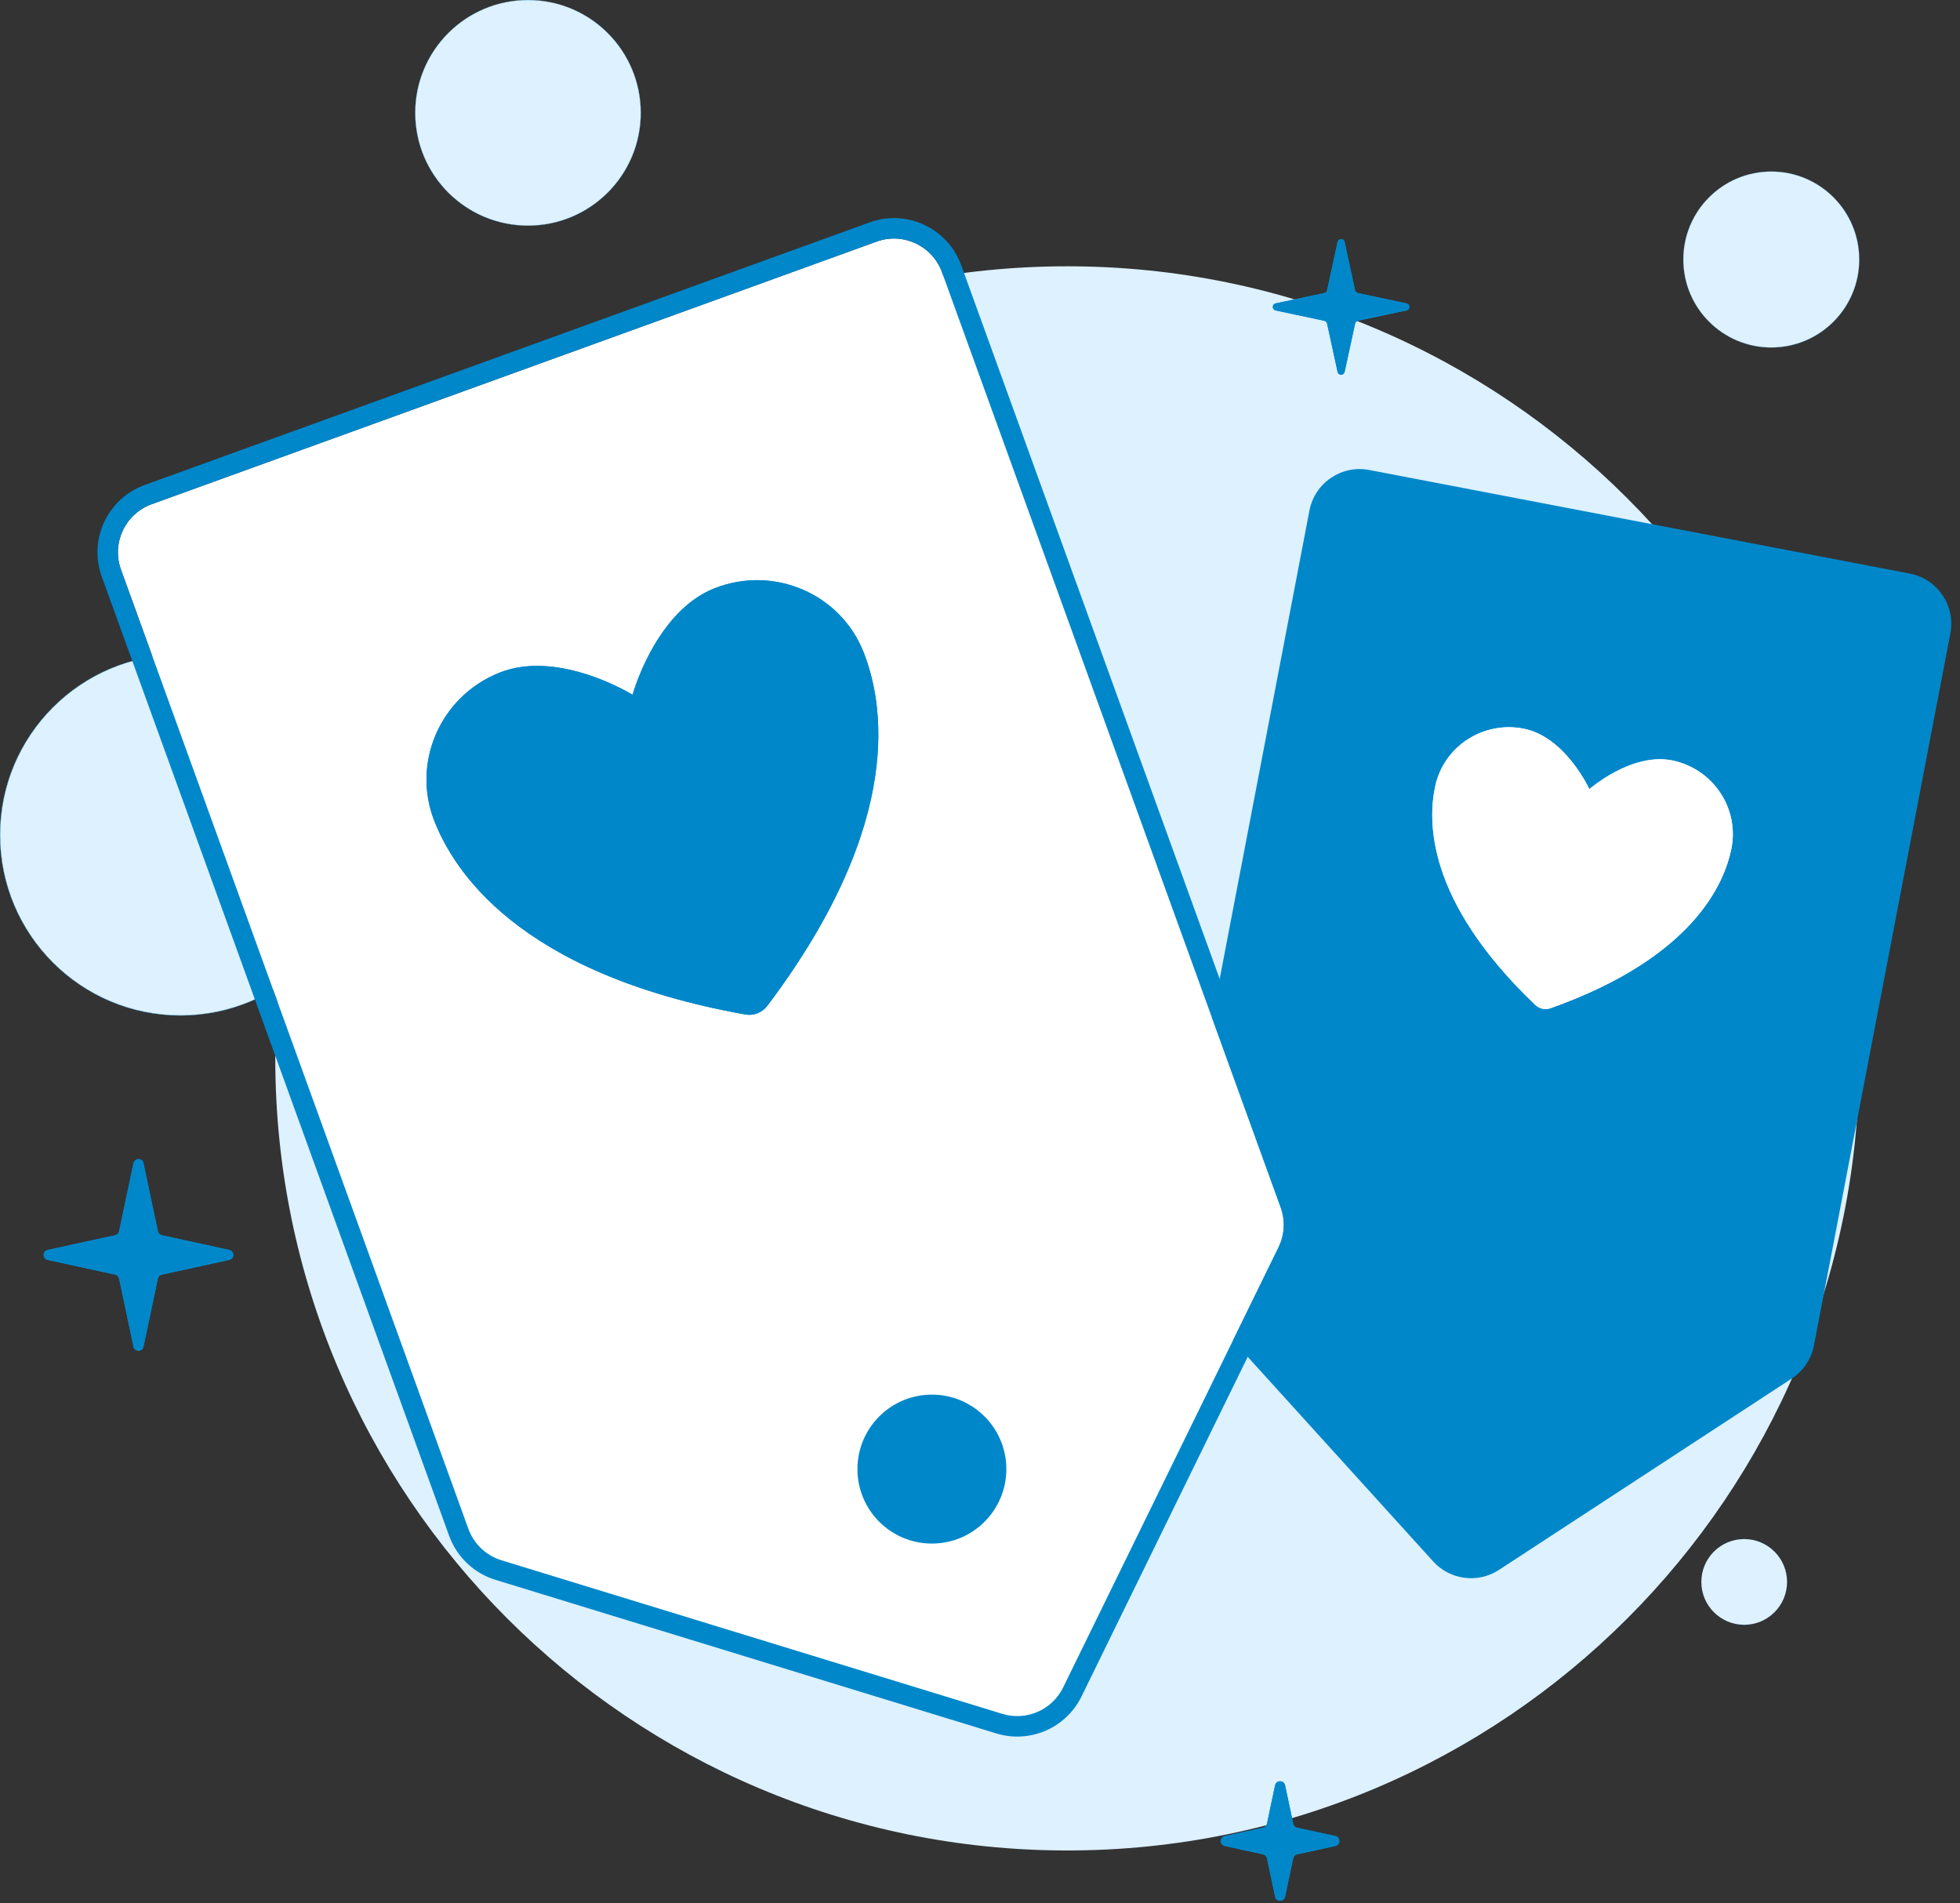<svg width="274" height="266" viewBox="0 0 274 266" fill="none" xmlns="http://www.w3.org/2000/svg">
<rect x="0" y="0" width="274" height="266" fill="#333333" stroke="none"/>
<path d="M259.919 147.94C259.919 209.087 210.349 258.657 149.201 258.657C88.053 258.657 38.483 209.087 38.483 147.94C38.483 86.792 88.053 37.222 149.201 37.222C210.349 37.222 259.919 86.792 259.919 147.94Z" fill="#DDF1FF"/>
<path d="M50.47 116.711C50.47 130.648 39.172 141.946 25.235 141.946C11.298 141.946 0 130.648 0 116.711C0 102.775 11.298 91.477 25.235 91.477C39.172 91.477 50.47 102.775 50.47 116.711Z" fill="#DDF1FF"/>
<path fill-rule="evenodd" clip-rule="evenodd" d="M25.235 141.913C39.153 141.913 50.436 130.63 50.436 116.711C50.436 102.793 39.153 91.51 25.235 91.51C11.316 91.51 0.033 102.793 0.033 116.711C0.033 130.63 11.316 141.913 25.235 141.913ZM25.235 141.946C39.172 141.946 50.47 130.648 50.47 116.711C50.47 102.775 39.172 91.477 25.235 91.477C11.298 91.477 0 102.775 0 116.711C0 130.648 11.298 141.946 25.235 141.946Z" fill="#0087CA"/>
<path d="M89.584 15.772C89.584 24.482 82.522 31.544 73.812 31.544C65.101 31.544 58.04 24.482 58.04 15.772C58.04 7.061 65.101 0 73.812 0C82.522 0 89.584 7.061 89.584 15.772Z" fill="#DDF1FF"/>
<path fill-rule="evenodd" clip-rule="evenodd" d="M73.812 31.523C82.511 31.523 89.563 24.471 89.563 15.772C89.563 7.073 82.511 0.021 73.812 0.021C65.113 0.021 58.061 7.073 58.061 15.772C58.061 24.471 65.113 31.523 73.812 31.523ZM73.812 31.544C82.522 31.544 89.584 24.482 89.584 15.772C89.584 7.061 82.522 0 73.812 0C65.101 0 58.04 7.061 58.04 15.772C58.04 24.482 65.101 31.544 73.812 31.544Z" fill="#0087CA"/>
<path d="M259.919 36.275C259.919 43.069 254.411 48.577 247.617 48.577C240.823 48.577 235.315 43.069 235.315 36.275C235.315 29.48 240.823 23.973 247.617 23.973C254.411 23.973 259.919 29.48 259.919 36.275Z" fill="#DDF1FF"/>
<path fill-rule="evenodd" clip-rule="evenodd" d="M247.617 48.56C254.402 48.56 259.903 43.06 259.903 36.275C259.903 29.489 254.402 23.989 247.617 23.989C240.832 23.989 235.331 29.489 235.331 36.275C235.331 43.06 240.832 48.56 247.617 48.56ZM247.617 48.577C254.411 48.577 259.919 43.069 259.919 36.275C259.919 29.48 254.411 23.973 247.617 23.973C240.823 23.973 235.315 29.48 235.315 36.275C235.315 43.069 240.823 48.577 247.617 48.577Z" fill="#0087CA"/>
<path d="M249.825 221.12C249.825 224.43 247.142 227.114 243.832 227.114C240.522 227.114 237.838 224.43 237.838 221.12C237.838 217.81 240.522 215.127 243.832 215.127C247.142 215.127 249.825 217.81 249.825 221.12Z" fill="#DDF1FF"/>
<path fill-rule="evenodd" clip-rule="evenodd" d="M243.832 227.106C247.137 227.106 249.817 224.426 249.817 221.12C249.817 217.815 247.137 215.135 243.832 215.135C240.526 215.135 237.846 217.815 237.846 221.12C237.846 224.426 240.526 227.106 243.832 227.106ZM243.832 227.114C247.142 227.114 249.825 224.43 249.825 221.12C249.825 217.81 247.142 215.127 243.832 215.127C240.522 215.127 237.838 217.81 237.838 221.12C237.838 224.43 240.522 227.114 243.832 227.114Z" fill="#0087CA"/>
<path d="M178.333 43.392C177.8 43.279 177.8 42.519 178.333 42.406L185.134 40.959C185.328 40.918 185.48 40.767 185.522 40.573L186.987 33.816C187.102 33.286 187.858 33.286 187.973 33.816L189.438 40.573C189.48 40.767 189.632 40.918 189.826 40.959L196.627 42.406C197.16 42.519 197.16 43.279 196.627 43.392L189.826 44.838C189.632 44.88 189.48 45.031 189.438 45.225L187.973 51.981C187.858 52.511 187.102 52.511 186.987 51.981L185.522 45.225C185.48 45.031 185.328 44.88 185.134 44.838L178.333 43.392Z" fill="#0087CA"/>
<path fill-rule="evenodd" clip-rule="evenodd" d="M185.187 41.206L178.385 42.652C178.119 42.709 178.119 43.089 178.385 43.145L185.187 44.592C185.478 44.654 185.705 44.88 185.768 45.171L187.234 51.928C187.291 52.193 187.669 52.193 187.726 51.928L189.192 45.171C189.255 44.88 189.482 44.654 189.774 44.592L196.575 43.145C196.841 43.089 196.841 42.709 196.575 42.652L189.774 41.206C189.482 41.144 189.255 40.917 189.192 40.626L187.726 33.87C187.669 33.605 187.291 33.605 187.234 33.87L185.768 40.626C185.705 40.917 185.478 41.144 185.187 41.206ZM178.333 42.406C177.8 42.519 177.8 43.279 178.333 43.392L185.134 44.838C185.328 44.88 185.48 45.031 185.522 45.225L186.987 51.981C187.102 52.511 187.858 52.511 187.973 51.981L189.438 45.225C189.48 45.031 189.632 44.88 189.826 44.838L196.627 43.392C197.16 43.279 197.16 42.519 196.627 42.406L189.826 40.959C189.632 40.918 189.48 40.767 189.438 40.573L187.973 33.816C187.858 33.286 187.102 33.286 186.987 33.816L185.522 40.573C185.48 40.767 185.328 40.918 185.134 40.959L178.333 42.406Z" fill="#0087CA"/>
<path d="M18.662 162.585C18.822 161.83 19.9 161.83 20.06 162.585L22.076 172.109C22.134 172.384 22.348 172.599 22.623 172.659L32.055 174.714C32.805 174.877 32.805 175.947 32.055 176.11L22.623 178.165C22.348 178.225 22.134 178.44 22.076 178.715L20.06 188.239C19.9 188.994 18.822 188.994 18.662 188.239L16.646 178.715C16.588 178.44 16.374 178.225 16.099 178.165L6.667 176.11C5.917 175.947 5.917 174.877 6.667 174.714L16.099 172.659C16.374 172.599 16.588 172.384 16.646 172.109L18.662 162.585Z" fill="#0087CA"/>
<path fill-rule="evenodd" clip-rule="evenodd" d="M21.377 172.257L19.361 162.733L17.345 172.257C17.229 172.807 16.801 173.237 16.251 173.357L6.819 175.412L16.251 177.467C16.801 177.586 17.229 178.017 17.345 178.567L19.361 188.091L21.377 178.567C21.493 178.017 21.921 177.586 22.471 177.467L31.903 175.412L22.471 173.357C21.921 173.237 21.493 172.807 21.377 172.257ZM20.06 162.585C19.9 161.83 18.822 161.83 18.662 162.585L16.646 172.109C16.588 172.384 16.374 172.599 16.099 172.659L6.667 174.714C5.917 174.877 5.917 175.947 6.667 176.11L16.099 178.165C16.374 178.225 16.588 178.44 16.646 178.715L18.662 188.239C18.822 188.994 19.9 188.994 20.06 188.239L22.076 178.715C22.134 178.44 22.348 178.225 22.623 178.165L32.055 176.11C32.805 175.947 32.805 174.877 32.055 174.714L22.623 172.659C22.348 172.599 22.134 172.384 22.076 172.109L20.06 162.585Z" fill="#0087CA"/>
<path d="M178.253 249.551C178.413 248.796 179.491 248.796 179.651 249.551L180.788 254.924C180.846 255.199 181.061 255.414 181.335 255.474L186.676 256.637C187.426 256.801 187.426 257.87 186.676 258.034L181.335 259.197C181.061 259.257 180.846 259.472 180.788 259.747L179.651 265.12C179.491 265.876 178.413 265.876 178.253 265.12L177.116 259.747C177.058 259.472 176.843 259.257 176.569 259.197L171.228 258.034C170.478 257.87 170.478 256.801 171.228 256.637L176.569 255.474C176.843 255.414 177.058 255.199 177.116 254.924L178.253 249.551Z" fill="#0087CA"/>
<path fill-rule="evenodd" clip-rule="evenodd" d="M180.089 255.072L178.952 249.699L177.815 255.072C177.698 255.622 177.27 256.052 176.721 256.172L171.38 257.336L176.721 258.499C177.27 258.619 177.698 259.049 177.815 259.599L178.952 264.972L180.089 259.599C180.206 259.049 180.634 258.619 181.183 258.499L186.524 257.336L181.183 256.172C180.634 256.052 180.206 255.622 180.089 255.072ZM179.651 249.551C179.491 248.796 178.413 248.796 178.253 249.551L177.116 254.924C177.058 255.199 176.843 255.414 176.569 255.474L171.228 256.637C170.478 256.801 170.478 257.87 171.228 258.034L176.569 259.197C176.843 259.257 177.058 259.472 177.116 259.747L178.253 265.12C178.413 265.876 179.491 265.876 179.651 265.12L180.788 259.747C180.846 259.472 181.061 259.257 181.335 259.197L186.676 258.034C187.426 257.87 187.426 256.801 186.676 256.637L181.335 255.474C181.061 255.414 180.846 255.199 180.788 254.924L179.651 249.551Z" fill="#0087CA"/>
<path d="M266.983 80.175L191.415 65.694C187.539 64.952 183.795 67.491 183.053 71.367L163.506 173.372C163.084 175.577 163.722 177.852 165.23 179.516L200.35 218.254C202.71 220.857 206.611 221.358 209.552 219.437L250.477 192.693C252.099 191.633 253.22 189.959 253.585 188.056L272.655 88.537C273.398 84.661 270.858 80.918 266.983 80.175Z" fill="#0087CA"/>
<path d="M213.167 101.889C207.454 100.668 201.842 104.264 200.634 109.92C199.658 114.486 199.153 125.71 214.633 140.472C214.911 140.735 215.255 140.916 215.629 140.996C216.002 141.075 216.391 141.051 216.752 140.925C236.912 133.777 241.037 123.326 242.013 118.76C243.221 113.104 239.568 107.529 233.856 106.309C228.144 105.088 222.185 110.306 222.185 110.306C222.185 110.306 218.879 103.109 213.167 101.889Z" fill="white"/>
<path fill-rule="evenodd" clip-rule="evenodd" d="M221.253 108.613C219.896 106.407 217.102 102.73 213.167 101.889C207.454 100.668 201.842 104.264 200.634 109.92C199.658 114.486 199.153 125.71 214.633 140.472C214.911 140.735 215.255 140.916 215.629 140.996C216.002 141.075 216.391 141.051 216.752 140.925C236.912 133.777 241.037 123.326 242.013 118.76C243.221 113.104 239.568 107.529 233.856 106.309C229.921 105.468 225.868 107.683 223.728 109.142C222.762 109.801 222.185 110.306 222.185 110.306C222.185 110.306 221.865 109.609 221.253 108.613ZM223.436 111.733C223.435 111.734 223.435 111.734 223.435 111.734C223.435 111.734 223.434 111.735 223.434 111.735C223.434 111.735 223.434 111.735 223.434 111.735C223.434 111.735 223.434 111.735 223.433 111.735C222.983 112.129 222.374 112.287 221.789 112.162C221.204 112.037 220.712 111.644 220.462 111.101M220.462 111.101C220.462 111.1 220.462 111.1 220.461 111.1L220.461 111.099C220.461 111.099 220.461 111.098 220.461 111.098L220.459 111.094L220.438 111.05C220.418 111.009 220.386 110.943 220.341 110.856C220.253 110.682 220.116 110.425 219.934 110.109C219.569 109.474 219.028 108.617 218.328 107.731C216.886 105.904 214.98 104.217 212.77 103.745C208.065 102.74 203.475 105.703 202.49 110.317C202.059 112.331 201.701 115.935 203.269 120.789C204.84 125.655 208.384 131.89 215.938 139.094C215.962 139.117 215.993 139.133 216.025 139.14C216.058 139.147 216.092 139.145 216.124 139.134C225.962 135.645 231.744 131.403 235.167 127.604C238.582 123.814 239.727 120.378 240.157 118.364C241.143 113.75 238.165 109.17 233.46 108.165C231.25 107.693 228.821 108.453 226.758 109.532C225.757 110.054 224.913 110.615 224.32 111.046C224.025 111.26 223.795 111.439 223.643 111.562C223.567 111.623 223.511 111.67 223.476 111.699L223.439 111.73L223.436 111.733" fill="white"/>
<path d="M215.127 193.047C215.127 197.576 211.455 201.248 206.926 201.248C202.396 201.248 198.724 197.576 198.724 193.047C198.724 188.518 202.396 184.846 206.926 184.846C211.455 184.846 215.127 188.518 215.127 193.047Z" fill="#0087CA"/>
<path d="M122.54 33.773L21.199 70.479C17.489 71.823 15.57 75.92 16.914 79.63L65.474 213.698C66.239 215.809 67.951 217.437 70.097 218.096L140.112 239.563C143.471 240.593 147.08 239.029 148.624 235.873L178.736 174.345C179.588 172.605 179.696 170.593 179.036 168.771L131.691 38.057C130.347 34.347 126.25 32.429 122.54 33.773Z" fill="white"/>
<path fill-rule="evenodd" clip-rule="evenodd" d="M20.226 67.792L121.567 31.086C126.761 29.204 132.497 31.89 134.378 37.084L181.723 167.798C182.647 170.349 182.495 173.165 181.303 175.602L151.191 237.129C149.029 241.547 143.976 243.737 139.274 242.296L69.26 220.828C66.255 219.906 63.857 217.626 62.787 214.671L14.227 80.603C12.346 75.409 15.031 69.673 20.226 67.792ZM21.199 70.479L122.54 33.773C126.25 32.429 130.347 34.347 131.691 38.057L179.036 168.771C179.696 170.593 179.588 172.605 178.736 174.345L148.624 235.873C147.08 239.028 143.471 240.593 140.112 239.563L70.097 218.095C67.951 217.437 66.239 215.809 65.474 213.698L16.914 79.63C15.57 75.92 17.489 71.823 21.199 70.479Z" fill="#0087CA"/>
<path d="M69.891 94C61.605 97.252 57.496 106.539 60.715 114.744C63.314 121.368 72.109 136.057 104.193 141.805C104.767 141.905 105.357 141.845 105.899 141.632C106.441 141.42 106.914 141.062 107.266 140.599C126.879 114.565 123.336 97.814 120.737 91.191C117.518 82.986 108.189 78.972 99.903 82.224C91.616 85.475 88.43 97.115 88.43 97.115C88.43 97.115 78.177 90.749 69.891 94Z" fill="#0087CA"/>
<path fill-rule="evenodd" clip-rule="evenodd" d="M85.822 95.749C82.242 94.085 75.6 91.76 69.891 94C61.605 97.252 57.496 106.539 60.715 114.744C63.314 121.368 72.109 136.057 104.193 141.805C104.767 141.905 105.357 141.845 105.899 141.632C106.441 141.42 106.914 141.062 107.266 140.599C126.879 114.565 123.336 97.814 120.737 91.191C117.518 82.986 108.189 78.972 99.903 82.224C94.194 84.464 90.906 90.686 89.412 94.34C88.738 95.989 88.43 97.115 88.43 97.115C88.43 97.115 87.438 96.499 85.822 95.749ZM91.219 97.879L91.221 97.872C91.225 97.859 91.232 97.835 91.242 97.802C91.262 97.734 91.294 97.628 91.339 97.486C91.429 97.203 91.57 96.782 91.765 96.261C92.157 95.216 92.758 93.793 93.59 92.288C95.306 89.183 97.753 86.174 100.959 84.916C107.784 82.238 115.419 85.555 118.045 92.248C119.192 95.169 120.625 100.499 119.471 108.187C118.315 115.892 114.533 126.145 104.962 138.85C104.931 138.891 104.89 138.922 104.842 138.94C104.795 138.959 104.743 138.964 104.693 138.956" fill="#0087CA"/>
<path d="M140.684 205.349C140.684 211.098 136.024 215.758 130.275 215.758C124.526 215.758 119.866 211.098 119.866 205.349C119.866 199.6 124.526 194.939 130.275 194.939C136.024 194.939 140.684 199.6 140.684 205.349Z" fill="#0087CA"/>
</svg>
